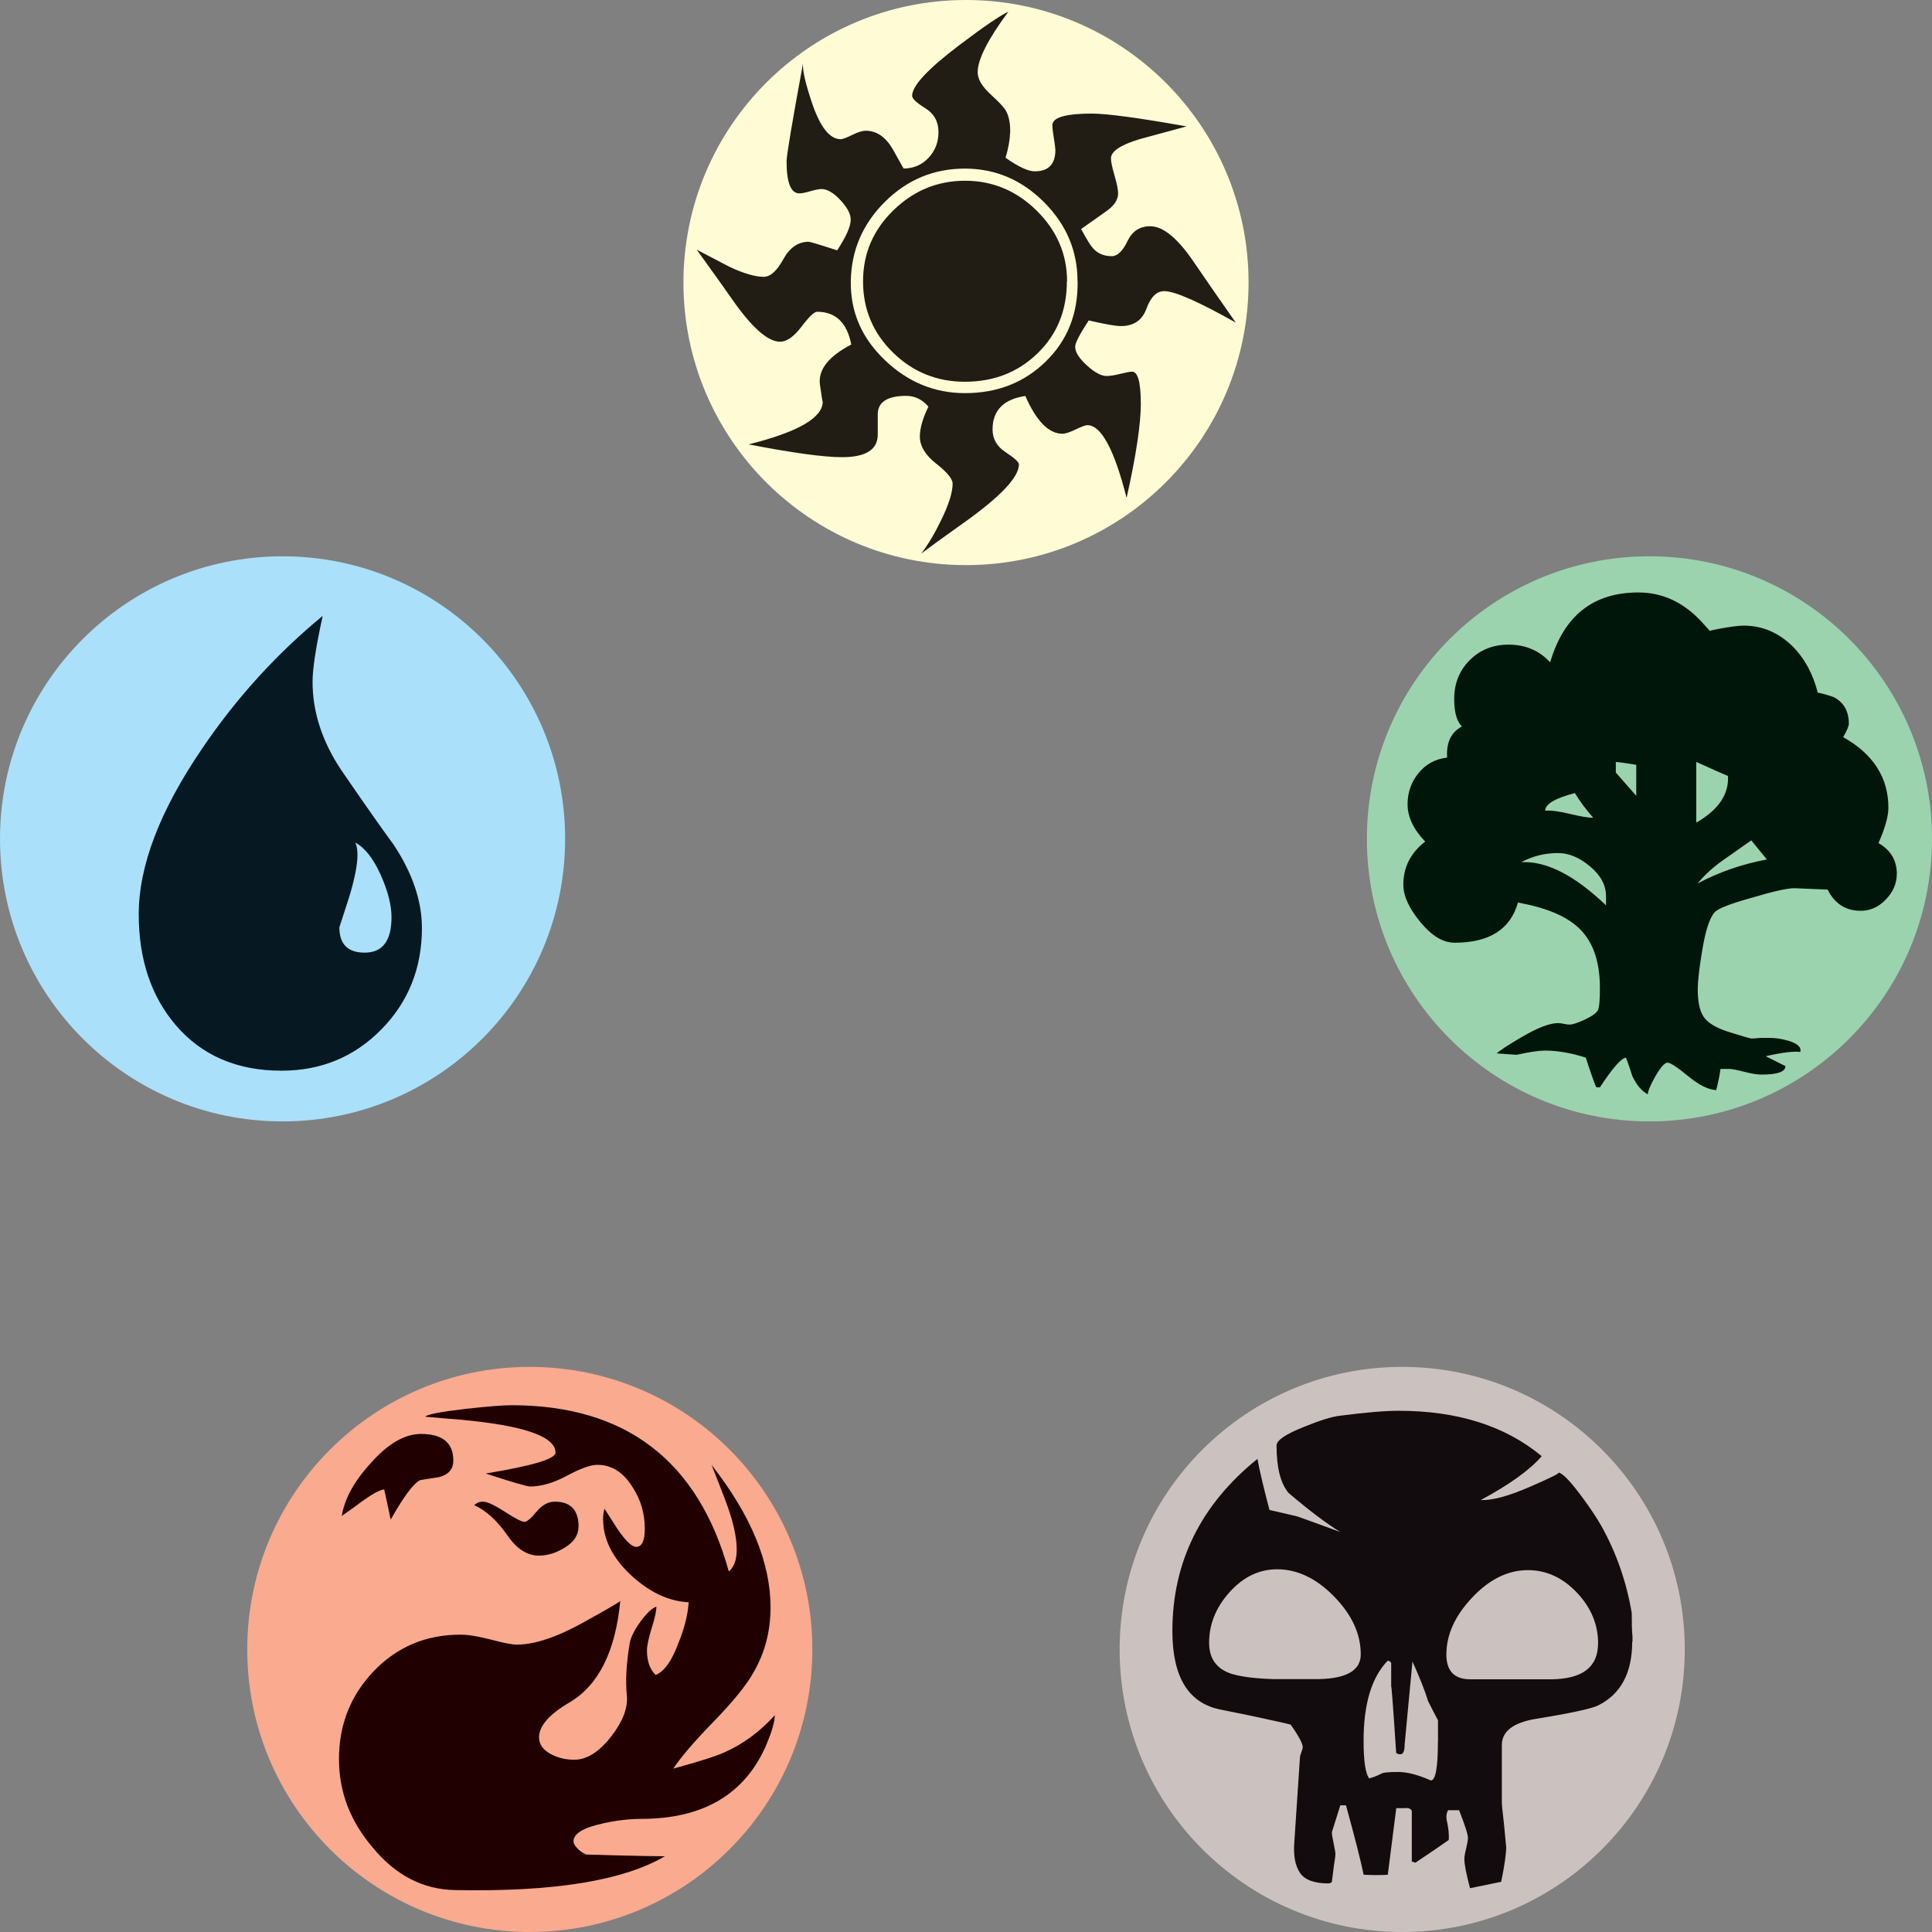 <svg width="547" height="547" viewBox="0 0 547 547" fill="none" xmlns="http://www.w3.org/2000/svg">
<rect x="0" y="0" width="547" height="547" fill="#808080" stroke="none"/>
<g clip-path="url(#clip0_118_130)">
<g clip-path="url(#clip1_118_130)">
<path d="M273.5 160C317.683 160 353.5 124.183 353.5 80C353.5 35.817 317.683 0 273.5 0C229.317 0 193.5 35.817 193.5 80C193.5 124.183 229.317 160 273.5 160Z" fill="#FFFBD5"/>
<path d="M349.82 91.306C339.313 85.386 332.593 82.427 329.633 82.427C327.473 82.427 325.793 84.08 324.593 87.386C323.393 90.693 320.967 92.32 317.34 92.32C315.847 92.32 312.833 91.787 308.247 90.72C305.687 94.613 304.407 97.12 304.407 98.186C304.407 99.68 305.5 101.413 307.713 103.44C309.927 105.466 311.767 106.453 313.287 106.453C314.247 106.453 315.553 106.266 317.207 105.84C318.86 105.44 319.953 105.226 320.513 105.226C322.167 105.226 322.993 108.266 322.993 114.32C322.993 120.106 321.66 128.986 318.967 140.96C315.473 127.226 311.767 120.373 307.873 120.373C307.34 120.373 306.22 120.773 304.54 121.6C302.86 122.4 301.607 122.8 300.807 122.8C296.913 122.8 293.42 119.226 290.3 112.106C284.113 113.04 281.02 116.213 281.02 121.6C281.02 124.293 282.273 126.453 284.753 128.053C287.233 129.68 288.486 130.826 288.486 131.493C288.486 135.12 283.18 140.72 272.54 148.24C266.886 152.266 262.993 155.093 260.833 156.72C262.7 154.293 264.593 151.146 266.486 147.226C268.646 142.8 269.713 139.36 269.713 136.933C269.713 135.6 268.166 133.706 265.073 131.28C261.98 128.853 260.433 126.293 260.433 123.6C260.433 121.306 261.233 118.48 262.86 115.12C261.1 113.093 259.02 112.08 256.593 112.08C251.206 112.08 248.513 113.84 248.513 117.333C248.513 114.906 248.513 116.72 248.513 122.773C248.646 127.226 245.286 129.44 238.406 129.44C233.153 129.44 224.353 128.213 211.953 125.813C225.953 122.32 232.94 118.266 232.94 113.706C232.94 114.24 232.673 112.64 232.14 108.853C231.606 104.693 234.566 100.906 241.02 97.546C239.82 91.36 236.593 88.266 231.34 88.266C230.54 88.266 229.046 89.68 226.913 92.507C224.753 95.333 222.753 96.746 220.86 96.746C217.633 96.746 213.446 93.253 208.353 86.24C205.926 82.746 202.22 77.573 197.26 70.693C200.353 72.32 203.446 73.92 206.54 75.546C210.566 77.44 213.82 78.373 216.22 78.373C218.113 78.373 219.953 76.72 221.766 73.413C223.58 70.106 225.98 68.453 228.94 68.453C229.34 68.453 232.033 69.253 237.02 70.88C239.58 66.987 240.86 64.08 240.86 62.187C240.86 60.56 239.873 58.72 237.926 56.64C235.98 54.56 234.193 53.52 232.566 53.52C231.9 53.52 230.86 53.733 229.446 54.133C228.033 54.533 226.993 54.747 226.326 54.747C223.9 54.747 222.7 51.707 222.7 45.653C222.7 44.027 224.246 34.827 227.34 18C227.206 20.027 228.086 23.787 229.953 29.307C232.246 36.027 234.94 39.413 238.033 39.413C238.566 39.413 239.66 39.013 241.26 38.213C242.886 37.413 244.14 37.013 245.1 37.013C248.193 37.013 250.753 38.773 252.78 42.267L255.82 47.707C258.646 47.707 260.993 46.693 262.886 44.693C264.78 42.667 265.713 40.24 265.713 37.413C265.713 34.453 264.46 32.187 261.98 30.64C259.473 29.093 258.246 27.92 258.246 27.12C258.246 24.293 262.7 19.52 271.58 12.8C278.7 7.413 283.366 4.267 285.5 3.307C279.713 11.12 276.806 16.827 276.806 20.453C276.806 22.347 277.953 24.347 280.246 26.507C283.073 29.067 284.7 30.88 285.1 31.947C286.433 35.04 286.3 39.28 284.7 44.667C288.326 47.227 291.1 48.507 292.966 48.507C296.86 48.507 298.807 46.48 298.807 42.453C298.807 42.053 298.647 40.773 298.3 38.613C297.953 36.453 297.873 35.253 298.007 34.987C298.54 33.093 302.247 32.16 309.1 32.16C313.42 32.16 322.353 33.36 335.953 35.787C332.993 36.587 328.54 37.813 322.62 39.413C317.233 41.04 314.54 42.853 314.54 44.853C314.54 45.787 314.887 47.413 315.553 49.707C316.22 52 316.567 53.68 316.567 54.747C316.567 56.64 315.367 58.373 312.94 60L306.087 64.853C307.713 67.813 308.78 69.573 309.313 70.106C310.647 71.733 312.487 72.533 314.753 72.533C316.38 72.533 317.847 71.12 319.207 68.293C320.54 65.466 322.7 64.053 325.66 64.053C329.287 64.053 333.393 67.413 337.98 74.16C340.54 77.947 344.513 83.653 349.873 91.333M305.073 79.626C305.073 71.013 301.9 63.547 295.58 57.227C289.26 50.907 281.793 47.733 273.18 47.733C264.433 47.733 256.886 50.853 250.566 57.12C244.246 63.386 241.02 70.88 240.886 79.626C240.753 88.24 243.953 95.68 250.486 101.92C257.02 108.186 264.593 111.306 273.206 111.306C282.353 111.306 290.006 108.32 296.113 102.32C302.247 96.347 305.233 88.773 305.1 79.626M302.06 79.626C302.06 87.84 299.313 94.64 293.793 100C288.273 105.386 281.42 108.08 273.206 108.08C265.26 108.08 258.46 105.333 252.833 99.813C247.18 94.293 244.353 87.573 244.353 79.626C244.353 71.813 247.206 65.12 252.94 59.547C258.673 53.973 265.42 51.173 273.233 51.173C281.046 51.173 287.793 54 293.527 59.653C299.233 65.306 302.113 71.973 302.113 79.626" fill="#211D15"/>
</g>
<g clip-path="url(#clip2_118_130)">
<path d="M80 317.5C124.183 317.5 160 281.683 160 237.5C160 193.317 124.183 157.5 80 157.5C35.817 157.5 0 193.317 0 237.5C0 281.683 35.817 317.5 80 317.5Z" fill="#AAE0FA"/>
<path d="M107.978 291.452C100.319 299.247 90.885 303.143 79.677 303.143C67.099 303.143 57.12 298.839 49.739 290.226C42.765 282.023 39.28 271.567 39.28 258.855C39.28 245.186 45.227 229.596 57.12 212.098C66.821 197.747 78.237 185.17 91.362 174.37C89.447 183.12 88.494 189.338 88.494 193.029C88.494 201.507 91.156 209.776 96.487 217.842C103.05 227.41 108.037 234.525 111.458 239.167C116.789 247.236 119.455 255.095 119.455 262.746C119.455 274.095 115.629 283.663 107.977 291.452M107.771 247.674C105.721 243.095 103.328 240.055 100.593 238.548C101.003 239.371 101.209 240.532 101.209 242.036C101.209 244.908 100.39 249.007 98.747 254.338L96.085 262.541C96.085 267.325 98.472 269.719 103.259 269.719C108.315 269.719 110.846 266.367 110.846 259.669C110.846 256.255 109.822 252.258 107.771 247.672" fill="#061922"/>
</g>
<g clip-path="url(#clip3_118_130)">
<path d="M397 547C441.183 547 477 511.183 477 467C477 422.817 441.183 387 397 387C352.817 387 317 422.817 317 467C317 511.183 352.817 547 397 547Z" fill="#CBC2BF"/>
<path d="M462.119 464.787C462.119 473.613 458.919 479.64 452.493 482.84C450.626 483.773 444.733 485.053 434.839 486.653C428.413 487.72 425.213 490.2 425.213 494.067V510.307C425.213 510.973 425.426 513.053 425.826 516.52L426.439 522.947C426.439 524.947 425.959 528.227 425.026 532.787C422.493 533.32 419.533 533.933 416.2 534.6C415.133 530.573 414.6 527.853 414.6 526.36C414.6 525.693 414.76 524.68 415.106 523.347C415.426 522.013 415.613 521 415.613 520.333C415.613 519.4 414.786 516.787 413.106 512.52H409.986C409.586 513.187 409.426 514.067 409.56 515.133C410.093 517.4 410.306 519.347 410.173 520.947C407.906 522.547 404.76 524.707 400.733 527.373C399.8 527.107 399.453 526.973 399.72 526.973V512.733C399.453 512.067 398.786 511.8 397.72 511.933H395.32L392.92 530.787C391.053 530.92 388.76 530.92 386.093 530.787C385.16 526.387 383.48 519.827 381.08 511.133H379.48C378.013 515.827 377.213 518.36 377.08 518.76C377.08 519.293 377.24 520.333 377.586 521.88C377.906 523.427 378.093 524.467 378.093 525C378.093 525.4 377.96 526.413 377.693 528.013L377.08 532.84C376.813 533.107 376.466 533.24 376.066 533.24C372.066 533.24 369.373 532.227 368.04 530.227C366.706 528.227 366.173 525.4 366.44 521.8L368.04 497.72C368.04 497.32 368.173 496.787 368.44 496.12C368.706 495.453 368.84 494.973 368.84 494.707C368.84 493.64 367.693 491.507 365.426 488.28C365.026 488.147 362.946 487.667 359.213 486.867C356.946 486.333 352.466 485.4 345.773 484.067C336.546 482.333 331.933 474.92 331.933 461.8C331.933 442.28 339.96 426.013 356.013 413.053C356.68 416.653 357.826 421.48 359.426 427.507C360.626 427.773 363.24 428.387 367.24 429.32C368.04 429.587 372.12 431.053 379.48 433.747C375.72 431.48 370.84 427.8 364.84 422.707C362.573 420.04 361.426 415.56 361.426 409.267C361.426 407.8 363.96 406.067 369.053 404.04C373.586 402.173 377.026 401.107 379.293 400.84C386.52 399.907 392.066 399.427 395.96 399.427C412.68 399.427 426.199 403.72 436.493 412.28C433.159 416.173 427.399 420.307 419.239 424.707C422.466 424.84 427.133 423.587 433.293 420.893C439.453 418.227 442.066 416.893 441.106 416.893C442.173 416.893 444.333 419.027 447.533 423.32C449.933 426.52 451.879 429.4 453.346 431.96C457.613 439.587 460.493 447.827 461.986 456.653C461.986 459.747 462.039 461.933 462.199 463.267V464.867L462.119 464.787ZM385.266 468.387C385.266 462.627 382.76 457.187 377.746 452.04C372.733 446.893 367.346 444.307 361.586 444.307C356.493 444.307 352.013 446.467 348.146 450.76C344.253 455.08 342.333 459.853 342.333 465.107C342.333 469.693 344.546 472.653 348.946 473.987C351.746 474.787 355.693 475.267 360.786 475.4H371.826C380.786 475.533 385.266 473.187 385.266 468.387ZM407.133 493.267V487.053C406.2 485.32 405.266 483.507 404.333 481.64C403.533 478.973 402.066 475.213 399.906 470.413L397.693 493.88C397.693 495.747 397.293 496.68 396.493 496.68C395.96 496.68 395.56 496.547 395.293 496.28C394.36 482.093 393.88 475.96 393.88 477.827V470.813C393.613 470.413 393.293 470.2 392.893 470.2C388.333 474.893 386.066 482.44 386.066 492.867C386.066 498.627 386.6 502.173 387.666 503.507C388.733 503.24 389.933 502.76 391.266 502.093C391.8 501.827 393.346 501.693 395.88 501.693C398.413 501.693 401.506 502.493 405.106 504.093C406.44 504.093 407.106 500.493 407.106 493.267M452.466 465.32C452.466 459.933 450.466 455.133 446.439 450.893C442.413 446.653 437.799 444.547 432.599 444.547C426.973 444.547 421.719 447.107 416.839 452.28C411.96 457.427 409.506 462.813 409.506 468.44C409.506 473.133 411.773 475.453 416.333 475.453H439.399C448.093 475.32 452.439 471.96 452.439 465.347" fill="#130C0E"/>
</g>
<g clip-path="url(#clip4_118_130)">
<path d="M150 547C194.183 547 230 511.183 230 467C230 422.817 194.183 387 150 387C105.817 387 70 422.817 70 467C70 511.183 105.817 547 150 547Z" fill="#F9AA8F"/>
<path d="M217.146 493.587C211.173 507.853 199.279 514.973 181.52 514.973C178.266 514.973 174.72 515.373 170.933 516.2C165.226 517.427 162.373 519.133 162.373 521.293C162.373 521.96 162.853 522.76 163.786 523.64C164.746 524.52 165.546 524.973 166.24 524.973C162.853 524.973 165.146 525.08 173.173 525.267C181.2 525.48 186.213 525.56 188.239 525.56C176.426 532.493 156.666 535.667 128.96 535.133C119.866 535 112.053 531 105.546 523.107C99.147 515.64 95.973 507.293 95.973 498.067C95.973 488.307 99.253 479.987 105.866 473.107C112.453 466.253 120.64 462.813 130.4 462.813C132.56 462.813 135.466 463.293 139.066 464.227C142.666 465.187 145.066 465.64 146.293 465.64C151.306 465.64 157.573 463.56 165.04 459.427C172.506 455.293 176.053 453.213 175.626 453.213C174.266 467.48 169.52 477.053 161.36 481.933C155.52 485.32 152.613 488.653 152.613 491.907C152.613 493.933 153.84 495.587 156.266 496.787C158.16 497.747 160.266 498.227 162.586 498.227C166.106 498.227 169.573 496.067 172.986 491.72C176.373 487.373 177.866 483.427 177.466 479.907C177.066 475.827 177.333 470.947 178.293 465.24C178.56 463.613 179.546 461.613 181.253 459.24C182.96 456.867 184.479 455.4 185.839 454.867C185.839 456.093 185.413 458.12 184.506 460.973C183.626 463.827 183.173 465.933 183.173 467.293C183.173 470.28 183.973 472.6 185.626 474.227C188.079 473.267 190.239 470.227 192.133 465.053C193.759 461.107 194.719 457.32 194.986 453.64C189.279 453.373 183.813 450.787 178.586 445.907C173.36 441.027 170.746 435.72 170.746 430.013C170.746 429.053 170.88 428.12 171.146 427.16C171.946 428.387 173.173 430.28 174.8 432.867C177.12 436.253 178.88 437.96 180.106 437.96C181.733 437.96 182.56 436.253 182.56 432.867C182.56 428.52 181.413 424.573 179.093 421.053C176.506 416.84 173.173 414.733 169.12 414.733C167.226 414.733 164.373 415.747 160.56 417.8C156.746 419.827 153.28 420.867 150.16 420.867C149.2 420.867 144.986 419.64 137.52 417.187C150.693 415.027 157.28 413.053 157.28 411.293C157.28 406.68 148.24 403.56 130.186 401.933C128.426 401.8 125.173 401.533 120.4 401.107C120.933 400.44 124.8 399.693 132 398.867C138.106 398.2 142.4 397.853 144.826 397.853C177.146 397.853 197.653 413.533 206.346 444.92C207.839 443.693 208.586 441.613 208.586 438.733C208.586 435.027 207.493 430.333 205.333 424.68C204.506 422.493 203.226 419.187 201.466 414.76C212.586 428.947 218.159 442.387 218.159 455.08C218.159 461.773 216.586 467.827 213.466 473.293C211.439 476.973 207.626 481.693 202.053 487.427C196.479 493.16 192.693 497.587 190.639 500.733C198.106 498.707 203.013 497.133 205.306 496.04C210.453 493.747 215.146 490.28 219.359 485.64C219.359 487.4 218.613 490.067 217.119 493.587M128.346 413.533C128.346 415.987 126.986 417.533 124.266 418.227L118.96 419.053C117.066 420.013 114.266 423.747 110.613 430.253C110.213 428.227 109.6 425.373 108.773 421.693C107.546 421.827 105.52 422.92 102.666 424.947C101.44 425.907 99.466 427.32 96.746 429.213C97.573 424.333 100.266 419.373 104.906 414.333C109.786 408.76 114.56 405.987 119.173 405.987C125.28 405.987 128.346 408.493 128.346 413.533ZM163.786 432.28C163.786 434.6 162.533 436.52 160.026 438.093C157.52 439.667 155.04 440.44 152.586 440.44C149.333 440.44 146.4 438.6 143.84 434.947C140.72 430.467 137.52 427.56 134.266 426.173C134.933 425.507 135.76 425.16 136.72 425.16C137.946 425.16 140 426.12 142.933 428.013C145.84 429.907 147.706 430.867 148.533 430.867C149.2 430.867 150.32 429.907 151.893 428.013C153.466 426.12 155.173 425.16 157.093 425.16C161.573 425.16 163.813 427.533 163.813 432.28" fill="#200000"/>
</g>
<g clip-path="url(#clip5_118_130)">
<path d="M467 317.5C511.183 317.5 547 281.683 547 237.5C547 193.317 511.183 157.5 467 157.5C422.817 157.5 387 193.317 387 237.5C387 281.683 422.817 317.5 467 317.5Z" fill="#9BD3AE"/>
<path d="M537.027 247.473C537.027 250.14 535.987 252.54 533.933 254.673C531.88 256.807 529.507 257.873 526.84 257.873C522.573 257.873 519.453 255.873 517.453 251.873L508.067 251.473C506.067 251.473 502.12 252.353 496.28 254.087C490.013 255.82 486.413 257.207 485.48 258.274C484.013 259.874 482.813 263.607 481.88 269.474C481.08 274.274 480.68 277.794 480.68 280.06C480.68 283.66 481.24 286.3 482.387 287.954C483.533 289.607 485.853 291.02 489.373 292.14C492.893 293.26 495.08 293.9 495.88 294.034C496.413 294.034 497.267 293.98 498.493 293.847H500.893C502.627 293.847 504.413 294.114 506.28 294.647C508.947 295.447 510.093 296.514 509.693 297.847C507.827 297.58 504.573 297.98 499.907 299.047L505.507 301.847C505.507 303.447 503.24 304.247 498.707 304.247C497.507 304.247 495.88 303.98 493.8 303.447C491.747 302.914 490.36 302.647 489.693 302.647H487.107C486.973 303.98 486.573 305.98 485.907 308.647C483.64 308.514 480.973 307.18 477.907 304.647C474.84 302.114 472.92 300.86 472.12 300.86C471.32 300.86 470.173 302.14 468.733 304.647C467.267 307.18 466.547 308.914 466.547 309.847C464.813 308.914 463.347 307.18 462.147 304.647C461.613 302.914 461.027 301.18 460.36 299.447C459.027 299.58 456.573 302.38 452.973 307.847H451.96C451.693 307.447 450.68 304.647 448.973 299.447C444.84 298.114 440.973 297.447 437.373 297.447C435.64 297.447 432.973 297.847 429.373 298.647L423.773 298.247C424.573 297.447 426.893 295.927 430.76 293.66C435.293 290.994 438.76 289.66 441.16 289.66C441.56 289.66 442.093 289.74 442.76 289.874C443.427 290.007 443.96 290.087 444.36 290.087C445.293 290.087 446.787 289.58 448.867 288.594C450.92 287.607 452.12 286.7 452.467 285.9C452.813 285.1 452.973 283.02 452.973 279.714C452.973 272.114 450.973 266.46 446.973 262.727C443.507 259.394 437.773 256.994 429.773 255.527C427.64 263.127 421.64 266.914 411.8 266.914C408.6 266.914 405.4 264.994 402.2 261.127C398.92 257.18 397.32 253.66 397.32 250.46C397.32 245.527 399.373 241.473 403.506 238.273C400.173 234.807 398.52 231.287 398.52 227.687C398.52 224.353 399.56 221.42 401.613 218.887C403.666 216.353 406.387 214.887 409.72 214.487C409.453 210.22 410.84 207.287 413.907 205.687C412.44 204.22 411.72 201.633 411.72 197.9C411.72 193.5 413.187 189.847 416.12 186.913C419.053 183.98 422.707 182.513 427.107 182.513C431.907 182.513 435.827 184.193 438.893 187.527C442.76 174.327 451.08 167.74 463.88 167.74C470.547 167.74 476.413 170.407 481.48 175.74C483.347 177.74 484.28 178.807 484.28 178.94C482.68 178.94 483.48 178.647 486.68 178.033C489.88 177.447 492.2 177.127 493.667 177.127C498.867 177.127 503.453 179.047 507.453 182.913C510.92 186.38 513.32 190.78 514.653 196.113C515.587 196.247 517.053 196.647 519.053 197.313C521.987 198.78 523.453 201.313 523.453 204.913C523.453 205.58 522.92 206.86 521.853 208.7C530.387 213.5 534.653 220.167 534.653 228.7C534.653 231.1 533.72 234.433 531.853 238.7C535.32 240.7 537.053 243.633 537.053 247.5M454.707 256.3V253.713C454.707 250.647 453.213 247.847 450.2 245.313C447.213 242.78 444.173 241.527 441.107 241.527C437.373 241.527 433.907 242.38 430.707 244.113C437.773 243.713 445.773 247.793 454.68 256.3M451.08 231.527C449.08 229.26 447.347 226.94 445.88 224.54C440.28 226.007 437.48 227.66 437.48 229.527C439.08 229.393 441.4 229.687 444.467 230.433C447.533 231.18 449.72 231.527 451.08 231.527ZM463.267 225.34V216.54C460.067 216.007 458.12 215.74 457.48 215.74V218.727L463.267 225.313M489.24 219.713C487.64 219.047 484.653 217.713 480.253 215.713V232.913C486.52 229.313 489.507 224.913 489.24 219.713ZM500.227 243.313L495.827 237.927C493.16 239.793 490.467 241.687 487.72 243.633C484.973 245.553 482.627 247.74 480.627 250.14C486.627 246.94 493.16 244.673 500.2 243.34" fill="#00160B"/>
</g>
</g>
<defs>
<clipPath id="clip0_118_130">
<rect width="547" height="547" fill="white"/>
</clipPath>
<clipPath id="clip1_118_130">
<rect width="160" height="160" fill="white" transform="translate(193.5)"/>
</clipPath>
<clipPath id="clip2_118_130">
<rect width="160" height="160" fill="white" transform="translate(0 157.5)"/>
</clipPath>
<clipPath id="clip3_118_130">
<rect width="160" height="160" fill="white" transform="translate(317 387)"/>
</clipPath>
<clipPath id="clip4_118_130">
<rect width="160" height="160" fill="white" transform="translate(70 387)"/>
</clipPath>
<clipPath id="clip5_118_130">
<rect width="160" height="160" fill="white" transform="translate(387 157.5)"/>
</clipPath>
</defs>
</svg>
